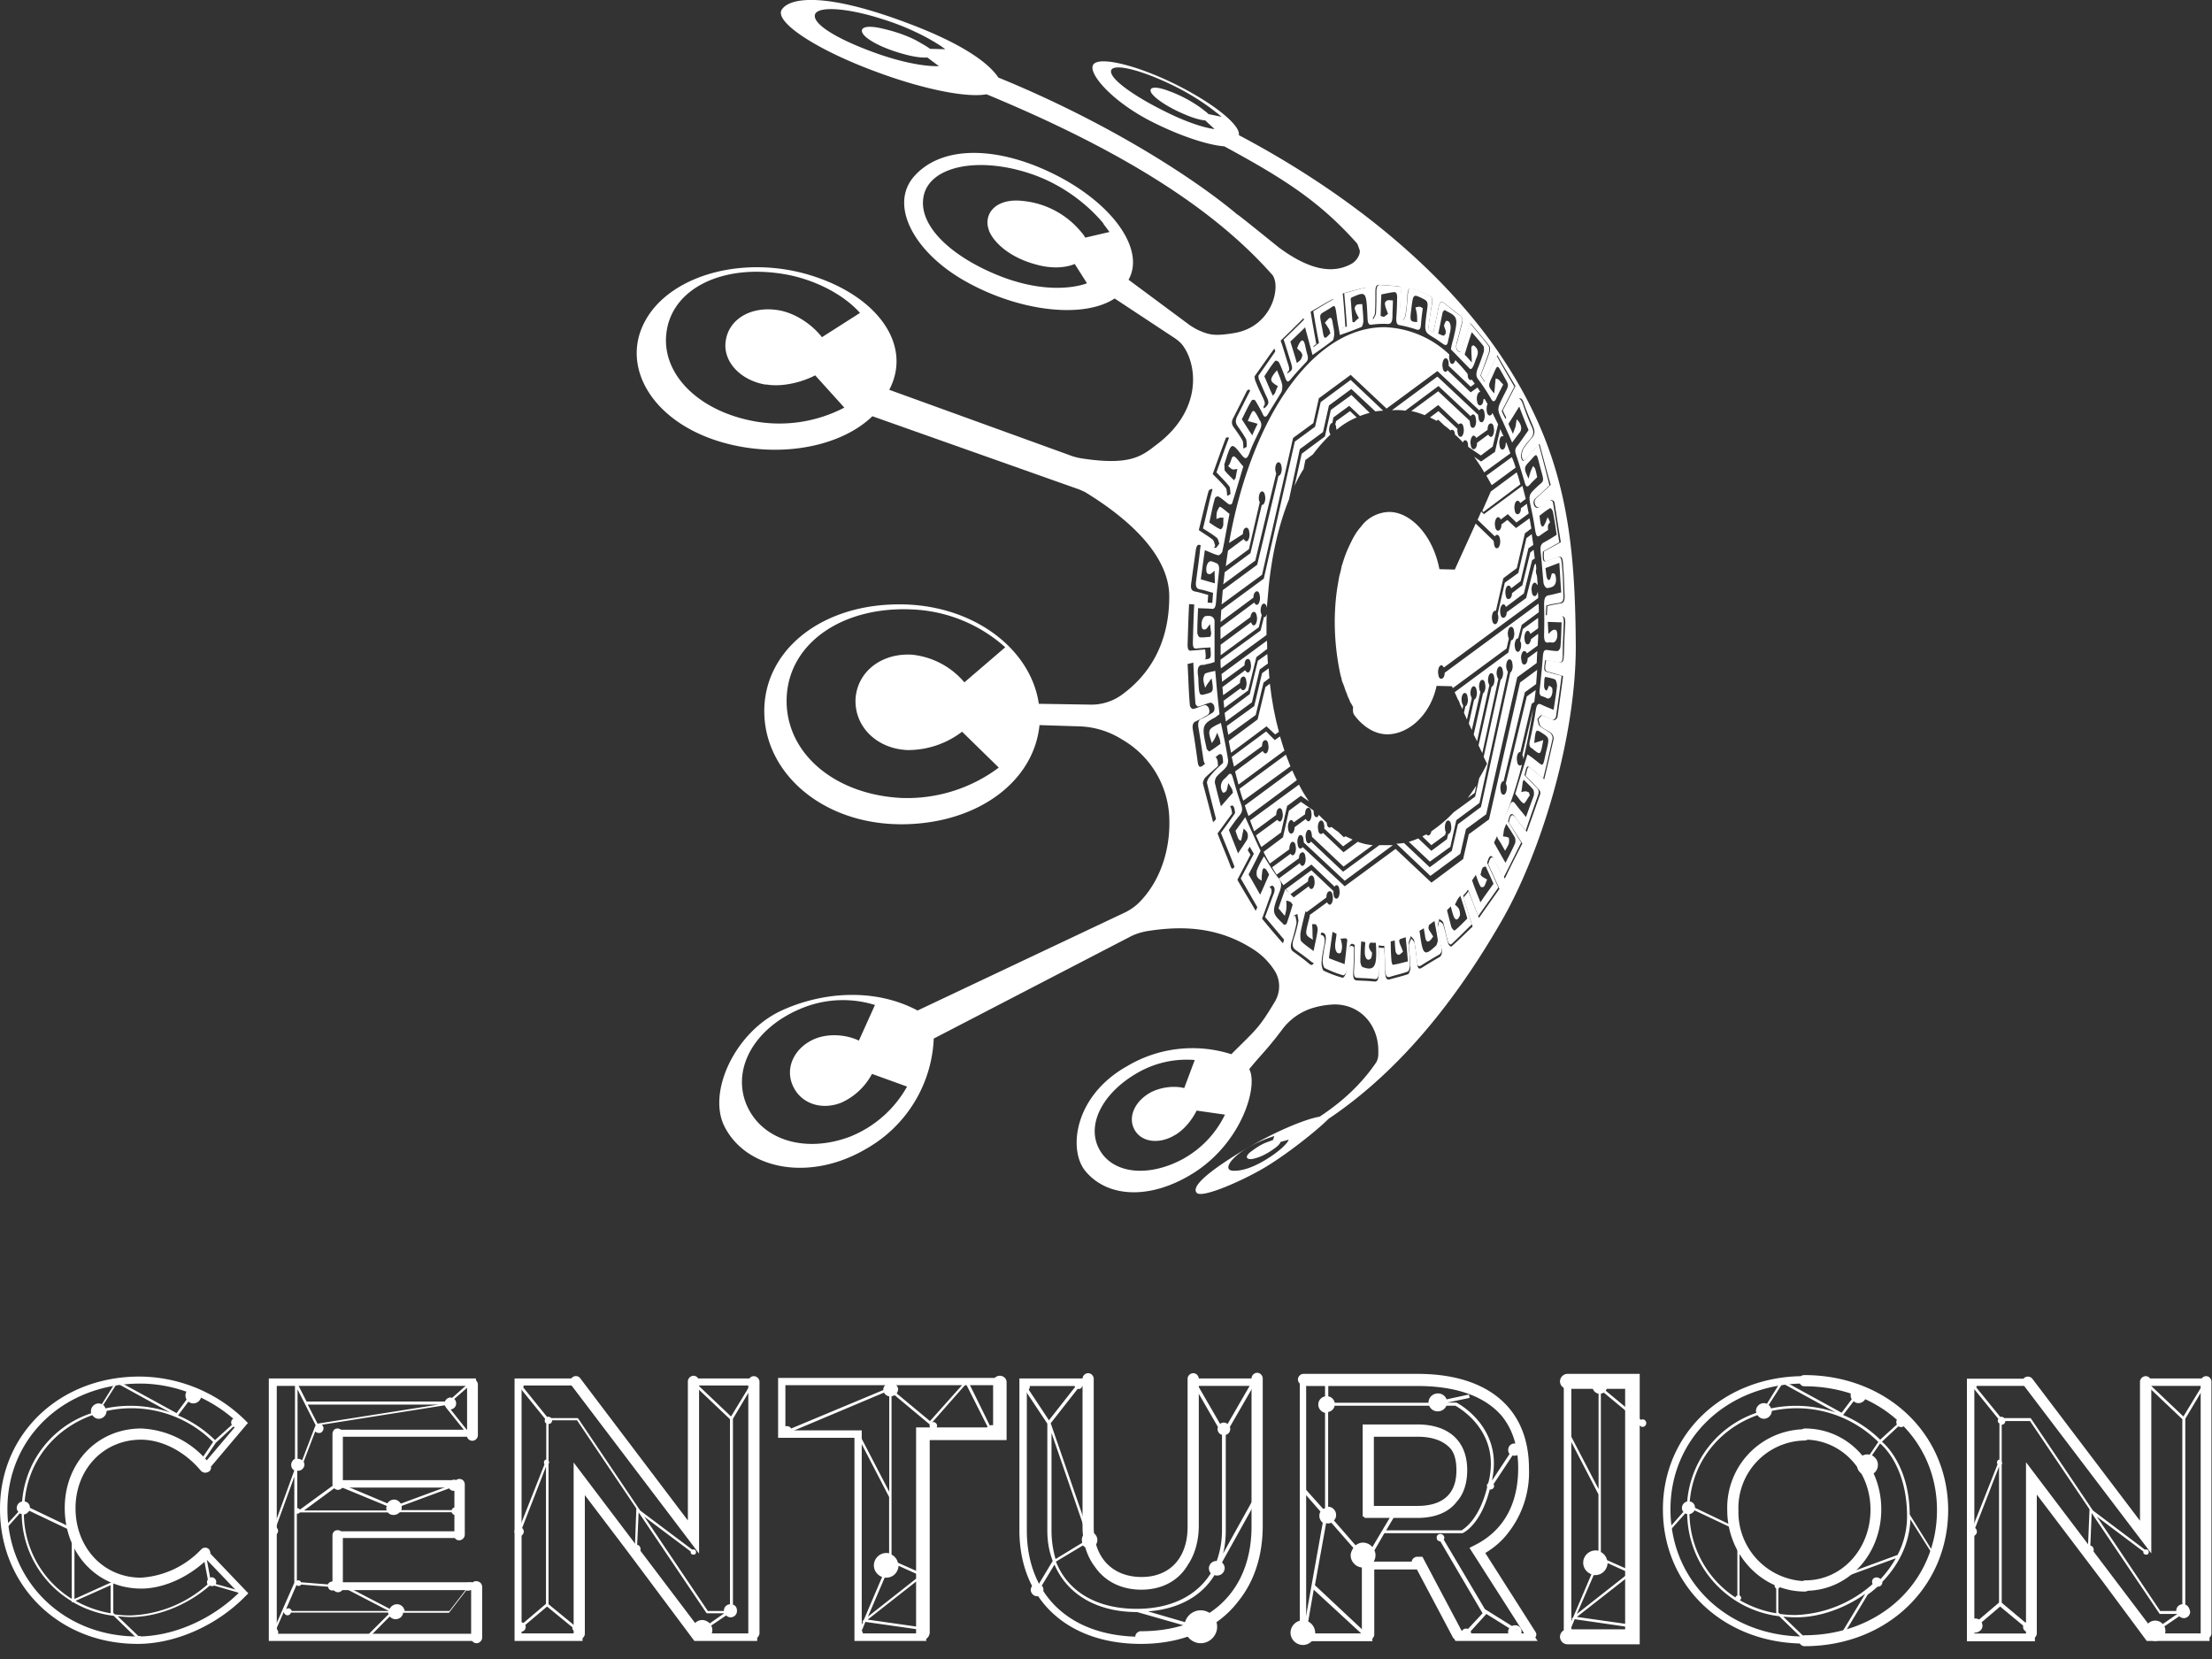 <svg xmlns="http://www.w3.org/2000/svg" width="164" height="123" fill="none"><rect width="100%" height="100%" fill="#333333" stroke="none"/><path fill="#fff" d="M121.3 121.66h-5.36V102.2h5.35v19.46zm-4.8-.56h4.27v-18.38h-4.27v18.38z"/><path fill="#fff" d="M121.57 101.92v19.99h-5.35a.56.56 0 01-.56-.56c0-.3.25-.55.56-.55h4.27v-17.83h-4.27a.56.56 0 01-.56-.55c0-.3.25-.56.56-.56h5.35v.06zM163.57 102.03a.4.4 0 00-.33.17h-3.83a.4.4 0 00-.33-.17c-.22 0-.42.2-.42.42v10.3l-7.98-10.53a.43.43 0 00-.58-.08c-.03.03-.06.06-.09.08h-4.18v19.47h5.04v-.28c.09-.08.14-.2.14-.3v-10.3l4.94 6.52 3.21 4.33h4.66v-.25c.08-.08.14-.2.14-.3v-18.66c0-.23-.17-.42-.39-.42zm-17.19.72h3.69l9.43 12.42v-12.42h3.66v18.35h-3.44a.45.45 0 00-.09-.24l-9.42-12.45v12.7h-3.83v-18.36zM56.14 121.66h-4.66l-8.29-11.1v11.1h-5.04V102.2h4.66l8.31 11.11V102.2h5.02v19.46zm-4.38-.56h3.83v-18.38h-3.94v12.23l-9.15-12.23h-3.83v18.38h3.97v-12.2l9.12 12.2zm-.11.42a.43.43 0 01-.33-.17l-7.96-10.5v10.28c0 .22-.2.42-.42.42a.43.43 0 01-.41-.42v-12.7l9.42 12.45a.4.4 0 01-.08.59.53.53 0 01-.22.05zm4.24 0a.43.43 0 01-.41-.42v-18.65c0-.23.19-.42.41-.42.22 0 .42.2.42.42v18.65c-.03.23-.2.42-.42.42zm-4.07-6.35l-9.46-12.47a.4.4 0 01.09-.59.4.4 0 01.58.09L51 112.73v-10.31c0-.22.2-.42.42-.42.22 0 .41.2.41.42v12.75h-.02zM73.55 106.66a.5.5 0 100-1 .5.5 0 000 1z"/><path fill="#fff" d="M68.7 121.66h-5.35V106.6h-5.66v-4.44h16.7v4.44h-5.72v15.05h.03zm-4.82-.56h4.27v-15.05h5.7v-3.35H58.23v3.35h5.66v15.05zM84.59 121.88c-5.47 0-9.01-3.3-9.01-8.43V102.2h5.35v11.25c0 2.36 1.44 3.86 3.66 3.86 2.19 0 3.54-1.47 3.54-3.86V102.2h5.33v11.25c0 5.1-3.5 8.43-8.87 8.43zm-8.46-19.13v10.7c0 4.85 3.24 7.9 8.46 7.9 5.15 0 8.34-3.02 8.34-7.9v-10.7H88.7v10.7c0 2.7-1.6 4.41-4.08 4.41-2.52 0-4.21-1.77-4.21-4.4v-10.7h-4.27zm8.46 19.02a.43.43 0 01-.42-.42c0-.22.2-.41.42-.41 5.07 0 8.2-2.97 8.2-7.77V102.2c0-.23.2-.42.42-.42.22 0 .41.2.41.42v10.97c-.02 5.25-3.57 8.6-9.03 8.6zm.02-4.02c-2.6 0-4.35-1.83-4.35-4.55v-10.98c0-.22.2-.41.42-.41.22 0 .41.2.41.41v10.98c0 2.28 1.39 3.72 3.55 3.72 2.1 0 3.41-1.42 3.41-3.72v-10.98c0-.22.2-.41.42-.41.22 0 .41.2.41.41v10.98c-.05 2.75-1.72 4.55-4.27 4.55zM15.6 115.2a.53.53 0 00-.1-.33.4.4 0 00-.58 0 6.72 6.72 0 01-4.47 2.1c-2.77 0-4.85-2.22-4.85-5.15 0-2.89 2.08-5.08 4.85-5.08 1.58 0 3.27.89 4.44 2.3.08.09.2.14.3.14l.03.03.03-.03c.08 0 .16-.03.25-.08a.36.36 0 00.14-.36l2.74-3.24-.17-.17a11.25 11.25 0 00-7.81-3.27c-5.94-.03-10.4 4.21-10.4 9.81 0 5.71 4.38 10.01 10.2 10.01 2.8 0 5.88-1.36 8.01-3.55l.2-.2-2.8-2.93zm-5.4 6.13c-5.49 0-9.65-4.08-9.65-9.46 0-5.3 4.22-9.29 9.85-9.29 2.63 0 5.37 1.11 7.26 2.94l-2.33 2.75a6.83 6.83 0 00-4.85-2.36c-3.24 0-5.68 2.52-5.68 5.9 0 3.42 2.44 5.97 5.68 5.97 1.6 0 3.44-.8 4.85-2.14l2.36 2.47c-2.05 2-4.88 3.22-7.49 3.22zM133.77 101.95a.44.44 0 00-.25.08c-5.85.11-10.23 4.33-10.23 9.87 0 5.57 4.32 9.79 10.14 9.95.09.11.2.2.36.2 6.08 0 10.65-4.36 10.65-10.12-.03-5.69-4.6-9.98-10.67-9.98zm0 19.3a.32.32 0 00-.22.08c-5.55-.11-9.7-4.13-9.7-9.43 0-5.21 4.1-9.15 9.59-9.32.08.12.19.2.33.2 5.6 0 9.84 3.94 9.84 9.18 0 5.3-4.21 9.28-9.84 9.28z"/><path fill="#fff" d="M133.82 105.91a.52.52 0 00-.22.06 5.82 5.82 0 00-5.54 5.99c0 3.32 2.57 6.04 5.76 6.04.09 0 .14-.03.22-.06 3.08-.1 5.44-2.74 5.44-6.04 0-3.33-2.47-5.99-5.66-5.99zm-4.93 6.07a5 5 0 014.93-5.18.5.5 0 00.2-.06c2.6.12 4.66 2.33 4.66 5.19 0 2.94-2.14 5.24-4.83 5.24a.52.52 0 00-.2.05 5.12 5.12 0 01-4.76-5.24zM68.42 121.58c-.27 0-.5-.23-.5-.48v-15.27h5.71v-3.36c0-.27.23-.47.5-.47.28 0 .5.22.5.47v4.3h-5.7v14.3c-.04.28-.23.5-.5.5zM101.2 112.54h3.9c1.3 0 2.3-.42 2.88-1.17.53-.58.8-1.38.8-2.38 0-2.13-1.35-3.38-3.7-3.38h-4.05v6.84h.13v.09h.03zm6.78-3.52c0 2.19-1.58 2.63-2.88 2.63h-3.24v-5.13h3.24c.89 0 1.89.2 2.5.95.27.38.38.9.38 1.55z"/><path fill="#fff" d="M114 121.66l-.17-.25c.09-.14.11-.3 0-.44l-3.71-5.83c.64-.38 1.2-.86 1.63-1.41a7.26 7.26 0 001.61-4.85c0-4.44-3.02-7.02-8.26-7.02h-8.46c-.22 0-.41.2-.41.42 0 .11.05.22.14.3v19.1h5.38v-.19c.08-.08.14-.2.14-.3v-4.83h3.16l2.66 5.02c.02.06.05.09.1.11l.1.17H114zm-17.08-18.9h8.18c2.83 0 4.94.74 6.21 2.18.83 1 1.25 2.3 1.25 3.91 0 2.69-1.11 4.66-3.22 5.71l-.39.2 4.05 6.34h-4.55c0-.05-.02-.08-.05-.13l-2.94-5.55h-.39c-.2 0-.38.17-.41.36h-2.86a.42.42 0 00-.41-.36c-.23 0-.42.2-.42.42v5.26h-4.13v-18.35h.08zM35.6 117.33c-.09-.05-.17-.1-.28-.1-.11 0-.2.02-.25.08h-9.65v-3.28h8.3c.08.11.19.17.32.17.23 0 .42-.2.42-.42v-3.74a.44.44 0 00-.14-.3.45.45 0 00-.25-.09c-.1 0-.2.03-.25.09h-8.4v-3.22h9.2c.06.17.2.3.4.3.22 0 .41-.19.41-.41v-3.77a.44.44 0 00-.14-.3v-.14H19.93v19.46H35c.08.1.2.17.33.17.22 0 .42-.2.42-.42v-3.77a.45.45 0 00-.14-.3zm-15.11-14.58h14.14V106h-9.35a.44.44 0 00-.25-.09c-.1 0-.19.03-.25.09a.44.44 0 00-.13.3v3.74c0 .22.19.42.41.42.14 0 .25-.08.33-.17h8.3v3.24h-8.4a.45.45 0 00-.26-.08c-.1 0-.19.03-.25.08a.45.45 0 00-.13.31v3.8c0 .22.19.41.41.41.14 0 .25-.08.33-.16h9.54v3.24H20.52v-18.38h-.03zM150.26 120.74l-1.97-1.63-1.82 1.55-.17-.22 2-1.7 2.16 1.81-.2.2z"/><path fill="#fff" d="M146.41 121.05c-.14 0-.3-.06-.39-.2a.5.5 0 01-.1-.38c0-.14.07-.28.19-.36a.5.5 0 01.38-.11c.14 0 .28.08.36.19.2.22.17.55-.05.72a.66.66 0 01-.39.14zM150.35 121a.31.31 0 01-.22-.09c-.17-.14-.17-.36-.06-.53.06-.08.14-.1.25-.13.08 0 .2.02.28.08.08.05.1.14.14.25.02.1-.03.2-.09.28-.08.1-.2.13-.3.13zm-.06-.28c.03.02.11.02.14 0 .03-.03.03-.06.03-.06 0-.03-.03-.05-.03-.05-.03-.03-.06-.03-.06-.03-.02 0-.05.03-.05.03-.08 0-.06.08-.03.1zM162.02 118.97v-13.78l1.6-2.69-.16-.08-1.58 2.6-2.77-2.63-.14.14 2.83 2.69v13.72a.48.48 0 00-.45.47s0 0 0 .03h-1.19l-4.69-6.99 3.44 2.58c0 .09 0 .17.09.2.08.05.22.05.27-.03.06-.08.06-.22-.02-.28-.06-.05-.14-.05-.23-.03l-3.85-2.9-4.6-6.83-.03-.02h-1.94a.31.31 0 00-.3-.09l-1.78-2.19c.06-.1.06-.22-.03-.3-.08-.11-.27-.14-.39-.03-.1.08-.13.28-.02.39.08.08.2.1.3.08l1.78 2.2a.25.25 0 00.02.3c.03.02.03.02.06.02v2.7c-.08 0-.14.05-.17.13a.3.3 0 00.03.22l-1.83 4.63a.32.32 0 00-.36.22c-.08.17.03.4.2.45.16.08.38-.03.44-.2.05-.13 0-.3-.11-.38l1.77-4.55V119h.2v-10.43l.02-.02c.03-.06 0-.14-.02-.2v-2.72c.05 0 .1-.02.16-.05.06-.06.11-.14.11-.22h1.83l4.41 6.54-.11 2.66c-.14.03-.25.17-.28.33 0 .2.14.36.34.36.19 0 .36-.13.36-.33 0-.17-.09-.3-.25-.33l.1-2.41 5.02 7.45.03.03h1.3l-1.08.75a.74.74 0 00-1.3.5c0 .42.33.75.75.75a.75.75 0 00.67-1.08l1.1-.75c.09.08.2.14.34.14.25 0 .47-.2.47-.47-.06-.3-.17-.47-.36-.53zM54.34 118.97v-13.78l1.6-2.69-.16-.08-1.58 2.6-2.77-2.63-.14.14 2.83 2.69v13.72a.48.48 0 00-.45.47s0 0 0 .03h-1.19l-4.71-6.99 3.44 2.58c0 .09 0 .17.08.2.08.05.22.05.28-.03.05-.08.05-.22-.03-.28-.06-.05-.14-.05-.22-.03l-3.86-2.9-4.6-6.83-.03-.02h-1.96a.31.31 0 00-.31-.09l-1.77-2.19a.25.25 0 00-.03-.3c-.09-.11-.28-.14-.39-.03-.11.08-.14.28-.03.39.09.08.2.1.3.08l1.78 2.2c-.05.1-.05.21.03.3.03.02.03.02.05.02v2.7c-.08 0-.13.05-.16.13a.3.3 0 00.03.22l-1.83 4.63a.32.32 0 00-.36.22c-.09.17.02.4.19.45.17.08.39-.03.44-.2.06-.13 0-.3-.1-.38l1.77-4.55v10.17l-1.67 1.42c-.14-.08-.3-.08-.41.03-.14.1-.17.33-.03.5.14.16.33.16.5.02a.39.39 0 00.08-.41l1.61-1.36 1.89 1.55c-.03.08 0 .17.05.2.08.08.22.05.3-.03.09-.09.06-.22-.02-.3-.06-.06-.14-.06-.22-.04l-1.89-1.55v-10.42l.03-.03c.03-.06 0-.14-.03-.2v-2.71a.4.4 0 00.17-.06c.05-.05.1-.13.1-.22h1.84l4.4 6.54-.1 2.67c-.14.02-.25.16-.28.33 0 .2.14.36.33.36.2 0 .36-.14.36-.33 0-.17-.08-.3-.25-.34l.11-2.4 5.02 7.45.03.03h1.3l-1.08.75a.8.8 0 00-.55-.25.75.75 0 00-.75.75c0 .41.33.74.75.74a.74.74 0 00.66-1.08l1.11-.75c.08.09.2.14.33.14.25 0 .47-.2.47-.47 0-.25-.1-.41-.3-.47zM71.7 102.28l-2.75 3.08-2.47-2.05a.6.6 0 00.11-.34.56.56 0 00-1.1 0c0 .03 0 .06 0 .09l-6.83 2.85c-.1-.16-.3-.22-.5-.14-.22.09-.3.34-.22.56.09.22.34.3.56.22.2-.08.27-.28.25-.44l6.79-2.86c.08.14.22.25.39.28v7.07l-2.25-4.33-.16.09 2.4 4.63v4.18c-.08-.03-.13-.03-.21-.03-.5 0-.92.42-.92.92 0 .39.25.72.61.86l-1.36 3.19-.14.1H64l-.28.62a.3.3 0 00-.28.16c-.05.14 0 .3.14.36s.3 0 .36-.13c.06-.12.03-.23-.05-.31l.27-.66 4.22.6.02-.19-4.07-.58 4.24-3.33-2-.89a.9.9 0 00-.47-.6v-11.73c.09-.03.17-.06.23-.09l2.6 2.17c-.03.1 0 .22.08.3.12.11.3.09.4-.03.1-.1.08-.3-.04-.38a.21.21 0 00-.27-.03l2.52-2.86 1.72 3.41.17-.08-1.8-3.66zm-7.35 17.58l1.24-2.89c.03 0 .09 0 .12 0 .5 0 .88-.39.91-.88l1.6.72-3.87 3.05zM121.96 105.3a.25.25 0 00-.3-.03l-2.61-2.16a.6.6 0 00.1-.33c0-.3-.24-.56-.55-.56a.56.56 0 00-.08 1.11v7.07l-2.25-4.32-.16.08 2.4 4.63v4.19c-.07-.03-.13-.03-.21-.03-.5 0-.92.41-.92.91 0 .4.25.72.61.86l-1.36 3.2-.13.1h.08l-.28.61a.3.3 0 00-.28.17c-.05.14 0 .3.14.36s.3 0 .36-.14c.06-.11.03-.22-.05-.3l.28-.67 4.2.61.04-.2-4.08-.58 4.24-3.32-2-.89a.89.89 0 00-.46-.6v-11.74c.08-.02.16-.05.22-.08l2.6 2.16c-.02.11 0 .22.09.3.1.12.3.1.39-.02.1-.11.08-.3-.03-.39zm-5.05 14.36l1.25-2.88c.03 0 .08 0 .11 0 .5 0 .89-.39.92-.89l1.6.72-3.88 3.05zM93.3 110.98l-.23-.1-2.39 4.3c.14-.54.2-1.12.2-1.73v-7.07c.2-.05.33-.22.33-.44 0-.06 0-.08-.03-.14l1.92-3.33-.23-.1-1.85 3.2c-.09-.05-.17-.1-.28-.1-.11 0-.2.03-.28.1l-1.85-3.2-.23.1 1.92 3.33c0 .06-.03.08-.03.14 0 .22.14.39.33.44v7.07c0 .83-.14 1.58-.39 2.28h-.02c-.3 0-.56.24-.56.55 0 .14.06.28.14.36-1.03 1.66-2.94 2.64-5.49 2.64-3 0-5.13-1.3-5.99-3.5l2-1.2c.1.12.28.2.47.2.33 0 .6-.27.6-.6a.62.62 0 00-.6-.62c-.03 0-.06 0-.08 0l-2.78-8.04 2-2.55c.11.03.2 0 .28-.08.08-.11.08-.3-.06-.39-.1-.08-.3-.08-.39.06-.05.08-.08.2-.02.27l-1.94 2.47-1.5-2.27a.37.37 0 00.03-.42.36.36 0 00-.5-.1.36.36 0 00-.11.5c.08.13.25.18.38.16l1.58 2.38v7.93c0 .83.14 1.58.4 2.25l-1.03 1.71a.49.49 0 00-.53.2c-.14.22-.06.5.17.64.22.14.5.05.63-.17a.45.45 0 00-.05-.55l.94-1.56c.94 2.2 3.13 3.52 6.13 3.52l3.5 1c0 .03 0 .06 0 .09 0 .66.55 1.22 1.21 1.22.67 0 1.22-.56 1.22-1.22 0-.67-.55-1.22-1.22-1.22-.55 0-1.02.38-1.16.88l-2.75-.8c2.28-.17 4-1.14 4.94-2.7.05.04.1.04.2.04.3 0 .55-.25.55-.56 0-.16-.09-.3-.2-.41l2.7-4.86zm-15.34 2.5v-7.24l2.55 7.4a.6.6 0 00-.3.53c0 .09.02.14.02.22l-1.97 1.2c-.19-.67-.3-1.36-.3-2.11zM16 117.44c.05-.13.05-.27-.06-.38a.3.3 0 00-.36-.09l-.28-1.52-.2.03.31 1.63a.34.34 0 00-.02.36 9.06 9.06 0 01-5.71 2.3 8 8 0 01-1.17-.08l-.11-.11v-2.33l-2.88 1.3v-5.18l-3.3-1.58c0-.25-.17-.44-.39-.47.25-3 2.22-5.4 5.02-6.4.1.16.27.27.47.27.3 0 .58-.25.58-.58a8.57 8.57 0 017.9 2.3l-1 1.47.17.11 1.03-1.52 1.3-1.2c.14.09.3.09.42-.02a.38.38 0 00.02-.5.38.38 0 00-.5-.03.34.34 0 00-.05.42l-1.25 1.13a8.8 8.8 0 00-2.74-1.83l.77-1.02c.11.08.22.13.36.13.3 0 .59-.24.59-.58a.57.57 0 00-.59-.58.57.57 0 00-.58.58c0 .11.03.2.08.3l-.74 1-4.44-2.43-1.1 1.77a.52.52 0 00-.23-.06c-.3 0-.58.25-.58.59 0 .05 0 .08.02.14a7.5 7.5 0 00-5.12 6.54.5.5 0 00-.4.47c0 .11.04.22.12.3l-1.17 1.28.14.11 1.14-1.28c.03.03.08.03.14.06a7.65 7.65 0 003.71 6.46v.08l.09-.02c.88.52 1.9.88 3.02 1.02l1.69 1.64c-.03.08 0 .16.05.22.09.08.23.08.3 0a.22.22 0 000-.3c-.05-.06-.13-.06-.21-.06l-1.53-1.47c.3.03.64.06.97.06 2 0 4.22-.9 5.85-2.33.11.05.22.05.34 0l2.16.63.05-.16-2.1-.59zm-7.32-14.88l3.93 2.16a9.06 9.06 0 00-4.8-.3.4.4 0 00-.16-.25l1.03-1.61zM5.3 118.53a7.52 7.52 0 01-3.53-6.24c.17-.03.3-.14.4-.28l3.15 1.5v5.02H5.3zm2.9 1.08a8.36 8.36 0 01-2.6-.92l2.6-1.16v2.08zM35.02 117.39a.35.35 0 00-.48.05c-.08.14-.08.31 0 .42l-1.22 1.58H30a.57.57 0 00-.58-.5.62.62 0 00-.53.34l-3.3-1.72-.08.16 3.32 1.72h-7.2a.27.27 0 00-.25-.2c-.06 0-.12.04-.17.06l.78-1.8c.02.06.08.08.13.08.09 0 .17-.02.2-.1l2 .16c.02.14.13.28.3.28.2.02.36-.14.36-.3a.32.32 0 00-.3-.37c-.17 0-.31.08-.37.22l-2-.16c-.02-.09-.08-.12-.16-.14-.05 0-.08 0-.14.02v-4.96s0 0 .03 0c.08 0 .14-.05.2-.1h6.51c.11.13.25.19.44.19.17 0 .34-.09.45-.2h3.85c.03.11.14.2.25.2.17 0 .28-.11.28-.28 0-.17-.11-.28-.28-.28a.27.27 0 00-.25.2h-3.74c.03-.06.03-.11.03-.2 0-.03 0-.08 0-.11l3.52-1.3c.1.16.3.22.5.16.22-.08.33-.3.25-.52-.09-.22-.31-.34-.53-.25a.4.4 0 00-.28.44l-3.52 1.3c-.11-.16-.28-.3-.5-.3-.2 0-.39.11-.5.28l-3.71-1.56-2.78 2.03c-.02-.06-.1-.11-.16-.11 0 0 0 0-.03 0v-2.78c.22.03.42-.1.5-.3.06-.14.03-.25-.03-.36l.86-2.25c.11.11.28.14.42.09.16-.09.25-.3.16-.47-.02-.03-.05-.09-.08-.12l9.1-1.44.05.09c.03.02.03.05.05.08l1.53 1.91.14-.1-1.33-1.67c.22-.03.41-.2.41-.45a.46.46 0 00-.14-.33l1.4-1.22-.12-.14-1.44 1.28c-.03 0-.08-.03-.11-.03-.2 0-.36.14-.42.3H22.73l-.86-1.69v5.94a.5.5 0 00-.25.28c-.08.22 0 .47.2.58l-1.5 4.13c-.14 0-.3.08-.36.22-.05.17.03.39.2.44.16.06.38-.03.44-.2.05-.13 0-.3-.14-.38l1.36-3.74V112c0 .03 0 .03 0 .06 0 .02 0 .02 0 .05v5.24l-1.47 3.36a.34.34 0 00-.36.19c-.08.17 0 .39.17.44.16.06.38 0 .44-.16a.35.35 0 00-.11-.42l.55-1.25c.03.14.14.25.28.25.11 0 .22-.08.25-.2h7.2c0 .04.04.1.04.12l-1.58 1.58.13.14 1.53-1.55c.1.1.25.2.44.2.28 0 .53-.2.56-.48h3.4l1.28-1.66c.14.05.3.02.39-.11.25-.09.22-.31.06-.42zm-9.99-7.24l3.64 1.5c0 .06-.03.08-.03.14 0 .05 0 .14.03.2h-6.13l2.5-1.84zm7.46-6.01l-8.95 1.41-.72-1.41h9.67zm-10.42-1.11l1.33 2.63-.03.09c-.03.05-.05.1-.08.19l-.89 2.33c-.03-.03-.08-.06-.14-.08-.05-.03-.14-.03-.2-.03v-5.13zM108.43 113.67c.08-.02 1.36-.63 2.02-3.24.11.03.2-.03.28-.11a.25.25 0 000-.28l1.41-2.13c.2.05.42 0 .53-.17a.45.45 0 00-.14-.64.45.45 0 00-.64.14.5.5 0 00.03.56l-1.3 1.97c.03-.17.05-.31.08-.48.53-3.63-2.69-5.3-2.72-5.3H107.3l1.66-.35-.05-.25-1.66.36a.67.67 0 00-.64-.44c-.39 0-.7.3-.7.69h-6.95c-.06-.25-.25-.44-.48-.47v-.86h-.24v.86c-.28.05-.5.3-.5.6 0 .31.22.56.5.62v7.07c-.06.03-.09.03-.14.05l-1.36-1.52-.2.16 1.36 1.56a.6.6 0 00-.08.33c0 .2.11.39.25.5l-1.3 7.26c-.06 0-.11-.03-.17-.03-.5 0-.92.42-.92.92s.42.91.92.91.91-.41.91-.91a.96.96 0 00-.52-.83l.41-2.36 3.55 3.27.17-.2-3.63-3.4.83-4.6c.05 0 .08.02.14.02.08 0 .16-.02.25-.05l1.63 1.86c-.1.16-.2.36-.2.55 0 .5.42.91.92.91s.92-.41.92-.91a.77.77 0 00-.08-.36l.74-1.28h5.8zm-6.68 1.03a.93.93 0 00-.7-.33c-.2 0-.38.08-.55.2l-1.6-1.84a.57.57 0 00.16-.41c0-.34-.28-.61-.59-.61v-7.02c.25-.05.45-.25.48-.47h7.01c.11.25.33.42.64.42a.7.7 0 00.64-.42h.66c.3.17 3.05 1.75 2.58 5.05-.03.25-.08.47-.14.69-.03.03-.03.03-.06.06a.27.27 0 00-.02.24c-.59 2.42-1.72 3.08-1.89 3.2h-5.6l.78-1.31-.22-.11-1.58 2.66z"/><path fill="#fff" d="M112.34 120.5a.8.8 0 00-.25.05l-2-1.25-3.05-5.15a.25.25 0 000-.28c-.08-.14-.25-.17-.39-.11-.14.08-.16.25-.1.39.05.08.16.13.24.13l3.13 5.33-1.08 1.16a.38.38 0 00-.41.09.36.36 0 00.02.52c.17.14.4.14.53-.03.11-.1.11-.27.06-.41l1.16-1.28 1.7 1.06a.45.45 0 00-.09.25c0 .27.22.5.5.5a.5.5 0 00.5-.5c0-.28-.2-.47-.47-.47zm.2.33l-.12-.06c.05 0 .08.03.11.06zM143.47 115.31l-1.88-3.02c-.03-3.44-1.67-5.08-2.06-5.4l1.22-1.14c.14.08.3.08.42-.03a.38.38 0 00.03-.5.38.38 0 00-.5-.03.34.34 0 00-.06.42l-1.24 1.13a8.81 8.81 0 00-2.75-1.83l.78-1.02c.1.08.22.14.36.14.3 0 .58-.25.58-.59a.57.57 0 00-.58-.58.57.57 0 00-.58.58c0 .12.02.2.08.3l-.75 1-4.44-2.43-1.1 1.77a.51.51 0 00-.23-.05c-.3 0-.58.25-.58.58 0 .05 0 .08.03.14a7.6 7.6 0 00-5.13 6.57.5.5 0 00-.39.47c0 .11.03.22.11.3l-1.13 1.28.13.11 1.14-1.28c.03.03.08.03.14.06a7.76 7.76 0 006.82 7.57l1.7 1.64c-.04.08 0 .16.05.22.08.08.22.08.3 0a.22.22 0 000-.3c-.05-.06-.14-.06-.22-.06l-1.53-1.47c.31.03.64.05.98.05 1.71 0 3.57-.66 5.1-1.74l-1.75 2.9.17.09 1.77-2.94c.08-.05.36-.25.72-.58.09 0 .2-.03.25-.08a.36.36 0 00.11-.28c.89-.92 2-2.5 2.08-4.63l1.75 2.77.08-.11zm-11.31-12.75l3.94 2.16a9.07 9.07 0 00-4.8-.3.4.4 0 00-.17-.25l1.03-1.61zm-3.38 15.74c-.06.03-.11.09-.11.14a7.53 7.53 0 01-3.41-6.18c.16-.03.3-.14.38-.28l3.17 1.5v4.82h-.03zm11.92-3.02l-5.35 1.97.05.17 5.16-1.89a7.95 7.95 0 01-1.14 1.55s0-.02-.02-.02a.38.38 0 00-.5-.03.34.34 0 00-.06.41 9.06 9.06 0 01-5.71 2.3 8 8 0 01-1.16-.08l-.12-.1v-1.78a.24.24 0 00.12-.2c0-.1-.09-.2-.2-.2-.1 0-.2.1-.2.2 0 .09.06.14.12.2v1.83a8 8 0 01-2.7-.97c.06-.03.1-.09.1-.17 0-.08-.06-.14-.12-.2v-4.9l-3.3-1.58c0-.25-.16-.44-.39-.47.25-3 2.22-5.4 5.02-6.4.11.16.28.27.47.27.3 0 .59-.25.59-.58a8.57 8.57 0 017.9 2.3l-.64.94c-.06 0-.11-.02-.17-.02a.77.77 0 00-.77.77c0 .45.33.78.77.78.45 0 .78-.33.78-.78 0-.3-.17-.55-.44-.7l.6-.88c.37.3 1.97 1.89 2 5.3a6.16 6.16 0 01-.7 2.96zm-2.2-6.68c0 .03-.07.03-.07 0s.02-.03.02-.03c.03 0 .06 0 .06.03zM109.81 34.22l-.52-.36c.25.36.5.72.75 1.16l1.94-1.41c-.11-.28-.2-.56-.3-.8l-.04.02c0 .2-.05.39-.16.47-.14.09-.28-.02-.3-.3-.06-.25.02-.56.13-.64a.18.18 0 01.17 0c-.09-.2-.17-.36-.25-.55l-.39 1.69-1.03.72zM93.9 47.08c0-.28 0-.52 0-.8 0-.25 0-.5.03-.75a.6.6 0 01-.11.2c-.03.02-.06.02-.11.02l-.25 1-2.97 2.16c0 .22 0 .42.03.64l3.38-2.47zM99.06 31.22l-.06.25a.4.4 0 01.06.2c0 .05.03.14.03.2.47-.4.97-.7 1.5-.92l-.5-.47-1.03.74zM112.72 35.9c-.08-.3-.16-.6-.27-.88l-1.92 1.42-.63 1.44.08.08 2.74-2.05zM110.2 35.27c.14.22.25.45.4.7l1.77-1.3a6.35 6.35 0 00-.28-.78l-1.89 1.38zM112.86 55.95c.03.06.03.09.06.14 0 .06.03.14.03.2.27-1.2.52-2.42.72-3.72l-.8 3.38zM94.7 60.78l-1.58 1.16c.14.3.25.58.4.86l1.46-1.08.45-1.97 1.02-.75.61.42c-.28-.39-.53-.8-.75-1.25l-3.63 2.66c.11.28.2.53.3.8l1.64-1.21c0-.2.06-.4.17-.47.14-.09.27.02.3.3.06.25-.03.55-.14.64-.08.05-.16 0-.25-.11zM93.62 55.68l-2.05 1.52c.08.33.17.64.25.97l3.41-2.52c-.11-.33-.22-.7-.33-1.05l-.39.27-.64-.64-2.55 1.89c.06.25.11.47.17.72l2.08-1.52c0-.2.05-.36.16-.42.14-.08.28.03.3.3.06.25-.02.56-.13.64-.08.06-.2 0-.28-.16z"/><path fill="#fff" d="M93.54 45.58c-.03-.05-.03-.08-.06-.16-.05-.25.03-.56.14-.64.14-.08.28.03.3.3a4250.38 4250.38 0 01.15-1.66c.25-2.38.75-4.54 1.5-6.4l.8-3.72 1.72-1.27.44-1.97 1.66-1.22 1.78 1.66c.2-.02.39-.05.58-.05l-2.41-2.28-2.22 1.64-.42 1.83-1.5 1.1-2.3 10.16-3.15 2.32c-.03.3-.03.59-.06.9l2.44-1.81c0-.2.06-.36.17-.44.14-.09.27.02.3.3.06.25-.03.56-.14.64-.1.08-.2 0-.27-.14l-2.5 1.86c0 .14 0 .27 0 .41 0 .14 0 .28 0 .45l2.22-1.64c.03-.17.08-.3.17-.36.13-.08.27.03.3.3.06.26-.03.56-.14.64-.11.09-.22 0-.28-.2L90.5 47.8c0 .25 0 .53 0 .78l2.83-2.08.22-.92zM91.99 51.02l-1.28.94c.03.17.03.36.06.53l1.77-1.3.61-2.47.8-.61c0-.2 0-.39-.02-.61l-3.36 2.47c0 .19.03.38.03.58l1.67-1.22c0-.2.05-.4.16-.45.14-.08.28.03.3.3.06.26-.02.56-.13.65-.09.08-.2 0-.28-.14l-1.69 1.25c.03.19.03.41.06.6l1.24-.9c0-.2.06-.4.17-.45.14-.09.28.02.3.3.06.25-.02.56-.13.64-.12.08-.23.03-.28-.11z"/><path fill="#fff" d="M100.2 29.28l-1.53 1.11-.44 1.97-1.72 1.28-.53 2.38c.2-.44.42-.86.67-1.25l.13-.66.56-.42c.41-.55.86-1.05 1.3-1.47a1.34 1.34 0 01-.08-.2c-.06-.24.03-.55.14-.63.03-.03.05-.03.08-.03l.08-.41 1.17-.86.8.75c.25-.09.47-.17.72-.23l-1.36-1.33zM100.39 52.99c.22.3 1 1.3 2.22 1.44 1.6.16 3.4-1.25 3.9-3.58l1.14.03.06.14 3.99-2.94.17-.75a.4.4 0 01-.06-.2c-.06-.24.03-.55.14-.63.14-.08.28.03.3.3.06.25-.02.56-.13.64-.03.03-.06.03-.09.03l-.2.91-3.98 2.94.25.56c.05.05.1.16.13.28 0 0 0 0 0 .02l.2.4.05-.29c-.05-.05-.08-.13-.1-.25-.06-.25.02-.55.13-.63.14-.09.28.02.3.3.06.25-.02.56-.13.64h-.03l-.11.5.22.5.36-1.58c-.03-.06-.05-.14-.08-.22-.06-.25.03-.56.14-.64.13-.09.27.03.3.3.06.25-.03.56-.14.64-.03 0-.03.03-.05.03l-.39 1.77.22.47.64-2.82c-.03-.06-.08-.14-.08-.23-.06-.25.02-.55.13-.63.14-.09.28.02.3.3.06.25-.02.56-.13.64l-.03.03-.69 3.05.25.5.91-4.16a2.11 2.11 0 01-.08-.22c-.05-.25.03-.56.14-.64.14-.09.28.03.3.3.06.25-.02.56-.13.64-.03 0-.03.03-.06.03l-.97 4.35.28.58 1.19-5.51c-.06-.06-.08-.14-.11-.25-.06-.25.03-.56.14-.64.14-.08.27.03.3.3.06.25-.03.56-.14.64h-.02L110 56.12l.25.5s-.2.44-.58 1.08l-.3 1.36-1.59 1.16-.03.03c-.6.64-1.16 1.05-1.63 1.39-.03.14-.09.25-.14.27-.08.06-.17.03-.22-.05-.11.05-.22.1-.3.16l.66.64 1.02-.75.06-.22c-.03-.05-.06-.1-.06-.2-.05-.24.03-.55.14-.63.14-.08.28.03.3.3.06.26-.02.56-.13.64-.03.03-.06.03-.08.03l-.09.39-1.16.86-.97-.92c-.25.11-.5.2-.7.25l1.56 1.47 1.52-1.1.44-1.97 1.72-1.28 2.11-9.73c-.06-.06-.08-.14-.11-.25-.06-.25.03-.56.14-.64.14-.08.28.03.3.3.06.26-.02.56-.14.64 0 0-.02 0-.02.03l-2.17 9.95-1.71 1.28-.45 1.97L106 64.3l-1.91-1.8c-.14.02-.34.05-.56.05l2.52 2.39 2.22-1.64.42-1.83 1.5-1.1 2.3-10.16 1.44-1.05c.02-.3.02-.58.05-.89l-.72.53c0 .2-.05.36-.16.44-.14.09-.28-.02-.3-.3-.07-.25.02-.56.13-.64.11-.08.2 0 .28.14l.8-.58c0-.22.03-.45.03-.67 0-.05 0-.1 0-.2l-.53.4c-.03.16-.08.3-.17.36-.13.08-.27-.03-.3-.3-.06-.26.03-.56.14-.65.11-.08.22 0 .28.2l.58-.42c0-.25 0-.52 0-.77l-1.14.83-.2.86c.03.05.03.08.06.16.06.25-.03.56-.14.64-.13.08-.27-.03-.3-.3-.06-.25.03-.56.14-.64.03-.03.05-.03.1-.03l.26-1 1.27-.94c0-.22 0-.42-.02-.64l-6.96 5.13c0 .2-.06.36-.17.42-.14.08-.28-.03-.3-.3-.06-.26.02-.56.14-.64.1-.09.19 0 .27.13l6.99-5.15c0-.17 0-.3-.03-.47a.62.62 0 01-.14.3c-.14.08-.28-.03-.3-.3-.06-.25.02-.56.14-.64.08-.08.19 0 .27.14l.03-.03c-.03-.22-.03-.42-.06-.64-.02-.05-.02-.1-.05-.16a.78.78 0 010-.37c0-.13-.03-.24-.03-.38l-.1.08-.62 2.47-1.44 1.05c0 .17-.06.33-.17.39-.14.08-.27-.03-.3-.3-.06-.26.03-.56.14-.64.1-.09.22 0 .27.16l1.33-1 .61-2.46.2-.14c-.03-.22-.06-.42-.08-.64l-.25.2-.59 2.43-.77.59c0 .2-.06.33-.17.41-.14.09-.28-.03-.3-.3-.06-.25.02-.56.13-.64.12-.08.23 0 .28.17l.7-.53.58-2.44.36-.25c-.03-.28-.09-.53-.11-.8l-.4.3-.6 2.58-1 .72-.53 2.3c0 .03.03.06.03.11.06.25-.03.56-.14.64-.14.08-.27-.03-.3-.3-.06-.25.03-.56.14-.64.05-.03.08-.03.14-.03l.55-2.41 1-.75.6-2.58.48-.36c-.06-.25-.08-.5-.14-.75l-1 .72-.64-.6-.44.33c0 .19-.05.36-.17.44-.13.08-.27-.03-.3-.3-.06-.26.03-.56.14-.64.11-.09.2 0 .28.14l.52-.4.64.62.91-.67c-.05-.25-.1-.47-.13-.72l-.45.33c0 .2-.05.36-.16.42-.14.08-.28-.03-.3-.3-.06-.26.02-.56.13-.64.11-.09.22 0 .28.14l.41-.31c-.08-.33-.16-.64-.25-.97l-2.85 2.1-.2-.19-.27.61 1.27 1.22c.03-.02.06-.05.09-.08.13-.08.27.03.3.3.06.25-.03.56-.14.64-.14.09-.28-.03-.3-.3 0-.06-.03-.14-.03-.22l-1.33-1.28-1.55 3.41-1.14-.03c-.5-2.6-2.22-4.3-3.8-4.24a2.7 2.7 0 00-1.83.86c-.05.06-.1.11-.16.2-.09.1-.4.44-.7 1.05-.16.33-.39.77-.58 1.36-.06.16-.11.36-.17.52-.02.09-.05.25-.1.47-.06.2-.1.36-.12.5-.03.17-.05.3-.08.47-.22 1.25-.22 2.56-.22 2.56a18.67 18.67 0 00.41 4.02c.03.16.09.3.09.33.02.14.05.25.1.33.03.11.09.22.12.33.05.17.1.28.1.3.06.12.1.23.12.31.05.11.08.2.14.3.05.15.1.26.14.29.05.1.1.19.14.24-.03.42.02.5.08.59z"/><path fill="#fff" d="M109.45 58.25c-.19.3-.41.61-.63.92l.52-.39.11-.53zM92.15 39.6c0-.2.06-.4.17-.45.14-.08.28.03.3.3.06.26-.02.56-.13.65-.09.08-.2 0-.28-.14l-1.16.86c-.06.38-.12.77-.17 1.16l1.72-1.27.8-3.47c-.03-.06-.03-.08-.05-.14-.06-.25.02-.55.14-.64.13-.08.27.03.3.3.06.26-.03.56-.14.65-.03.02-.08.02-.1.02l-.84 3.58-1.91 1.41c-.03.28-.06.59-.11.9l2.38-1.76 1.55-6.46c-.03-.05-.03-.1-.05-.16-.06-.25.02-.56.14-.64.13-.08.27.03.3.3.06.26-.03.56-.14.64-.03.03-.05.03-.08.03l-1.58 6.6-2.55 1.88c-.03.34-.06.7-.09 1.06l3-2.2 2.3-10.14 1.5-1.1.41-1.84 2.36-1.74 2.66 2.5 3.77-2.78 3.1 2.91c.03-.03.06-.06.09-.08.14-.09.28.02.3.3.06.25-.02.56-.14.64-.13.08-.27-.03-.3-.3 0-.09-.03-.14-.03-.23l-3.02-2.83-3.38 2.5a4.2 4.2 0 011 .03l2.46-1.83 2.39 2.24c.03-.05.05-.08.08-.1.14-.1.28.02.3.3.06.25-.02.55-.13.63-.14.09-.28-.02-.3-.3 0-.06-.03-.14-.03-.2l-2.33-2.18-2 1.47c.3.05.64.16 1 .3l1-.75 1.52 1.44c.03-.02.03-.05.06-.05.14-.09.27.03.3.3.06.25-.03.56-.14.64-.14.08-.27-.03-.3-.3a.38.38 0 010-.25l-1.42-1.33-.63.47c.16.08.33.16.5.25l.1-.09.48.45c.14.1.3.22.44.36l.03-.03c.14-.08.28.03.3.3v.03c.2.17.4.36.59.58a.65.65 0 01.08-.13c.14-.09.28.02.3.3 0 .06 0 .11.03.17l.92.63.88-.66.4-1.66c-.15-.28-.28-.56-.42-.84-.03.09-.06.14-.12.17-.13.08-.27-.03-.3-.3-.03-.2 0-.42.06-.53-.09-.14-.14-.25-.23-.39l-.08.06c0 .19-.06.36-.17.41-.13.08-.27-.03-.3-.3-.06-.25.03-.56.14-.64.03-.03.08-.03.1-.03-.07-.11-.13-.22-.21-.33l-.5.36-1.72-1.64c-.03.03-.06.06-.06.09-.14.08-.27-.03-.3-.3-.06-.26.03-.56.14-.65.14-.08.28.03.3.3 0 .1.03.15 0 .23l1.64 1.55.3-.22c-.08-.11-.14-.2-.22-.3-.14.08-.28-.03-.3-.3 0-.06 0-.12-.03-.15-.28-.36-.58-.69-.89-1a.54.54 0 01-.14.25c-.14.09-.27-.02-.3-.3a.78.78 0 010-.36 7.34 7.34 0 00-4.74-2.03c-5.33-.08-9.96 6.69-11.6 16l1.03-.66zm18.14-7.74c0-.2.05-.39.16-.44.14-.09.28.03.3.3.06.25-.02.56-.13.64-.09.08-.2 0-.28-.14l-.83.61c0 .2-.06.39-.17.45-.14.08-.27-.03-.3-.31-.06-.25.03-.55.14-.64.08-.08.2 0 .27.14l.84-.6z"/><path fill="#fff" d="M112.78 56.73c-.14.08-.28-.03-.3-.3-.06-.25.02-.56.13-.64.03-.03.09-.03.11-.03l.84-3.58.2-.14c.02-.27.07-.58.1-.88l-.66.47-1.56 6.46c.03.05.03.1.06.16.05.25-.03.56-.14.64-.14.09-.28-.03-.3-.3-.06-.25.02-.56.13-.64.03-.03.06-.03.09-.03l1.58-6.6.83-.6c.03-.37.05-.7.08-1.06l-1.27.94-2.3 10.15-1.5 1.1-.42 1.84-2.35 1.75-2.66-2.5-3.77 2.77-3.11-2.9c-.03.02-.06.05-.08.07-.14.09-.28-.02-.3-.3-.06-.25.02-.55.13-.64.14-.08.28.03.3.3 0 .09.03.15.03.23l3.03 2.83 3.57-2.64c-.08 0-.2 0-.28 0-.08 0-.47 0-.72 0l-2.69 1.97-2.38-2.24a.38.38 0 01-.08.1c-.14.09-.28-.02-.3-.3-.06-.25.02-.55.13-.64.14-.08.28.03.3.3 0 .06.03.15.03.2l2.33 2.2 2.17-1.59a3.78 3.78 0 01-1.11-.25l-1.06.78-1.52-1.44c-.03.03-.03.05-.06.05-.14.09-.28-.02-.3-.3-.06-.25.02-.56.14-.64.13-.08.27.03.3.3.03.09.03.17 0 .26l1.41 1.33.7-.5c-.17-.09-.36-.17-.53-.25l-.11.08-.44-.42c-.17-.1-.34-.24-.5-.36 0 0 0 .03-.03.03-.14.09-.28-.03-.3-.3 0 0 0 0 0-.03-.2-.2-.4-.39-.59-.58-.03.05-.05.1-.08.14-.14.08-.28-.03-.3-.3 0-.06 0-.12-.03-.18l-.92-.63-.89.66-.44 1.97-1.44 1.08c.14.3.3.58.47.86l1.44-1.05c0-.22.06-.45.17-.53.14-.08.28.03.3.3.06.26-.02.56-.14.64-.08.06-.16.03-.24-.08l-1.36 1c.1.2.22.36.33.55l1.66-1.22c0-.2.06-.36.17-.41.14-.09.28.03.3.3.06.25-.02.56-.13.64-.12.08-.23 0-.28-.17l-1.55 1.14c.1.17.22.33.33.5l2.08-1.53 1.72 1.64c.02-.03.05-.06.05-.08.14-.09.28.02.3.3.06.25-.02.56-.13.64-.14.08-.28-.03-.3-.3 0-.09-.03-.14 0-.23l-1.64-1.55-1.89 1.39c.11.14.2.27.3.41l1.34-.97c0-.2.05-.33.16-.41.14-.09.28.02.31.3.06.25-.03.56-.14.64-.11.08-.22 0-.28-.17l-1.16.86c.3.39.64.75 1 1.06l1.47-1.09c0-.19.05-.38.16-.44.14-.08.28.03.3.3.06.26-.02.56-.13.64-.08.09-.2 0-.28-.14l-1.3.95a7.24 7.24 0 004.77 2.05c4.77.08 8.98-5.35 10.98-13.2-.03 0-.03.03-.06.03zm-16.8 4.6c0 .2-.06.39-.17.45-.13.08-.27-.03-.3-.3-.06-.26.03-.56.14-.65.08-.08.2 0 .27.14l.84-.6c0-.2.05-.4.16-.45.14-.08.28.03.3.3.06.25-.02.56-.13.64-.08.08-.2 0-.28-.14l-.83.61zM96.15 57.84c-.11-.22-.23-.47-.34-.72l-3.52 2.6c.09.25.17.53.28.78l3.58-2.66zM95.67 56.81c-.1-.27-.22-.55-.33-.86l-3.44 2.53c.09.3.17.6.28.88l3.5-2.55zM92.82 52.07l.58-2.44.61-.44c-.03-.22-.03-.47-.05-.7l-.7.5-.6 2.47-1.86 1.39c.02.22.05.41.08.64l1.94-1.42z"/><path fill="#fff" d="M93.1 53.01l.58-2.4.44-.34a5.86 5.86 0 01-.05-.72l-.5.36-.58 2.44-2.03 1.47c.03.22.06.44.11.66l2.03-1.47z"/><path fill="#fff" d="M93.9 53.85l.64.6.28-.19c-.3-1.1-.53-2.3-.67-3.57l-.33.25-.58 2.4-2.14 1.59c.06.3.11.58.17.88l2.63-1.96z"/><path fill="#fff" d="M111.2 26.26c-4.5-6.62-11.7-12.2-19.35-16.24.14-.7-1.72-2.25-4.44-3.64-2.94-1.5-5.8-2.21-6.32-1.63-.55.58 1.33 2.77 4.3 4.27 2.13 1.08 4.19 1.74 5.38 1.83 4.3 2.33 6.98 4.02 9.7 7.04.17.17.17.17.33.64.09.25-.16.77-.58 1.02-1.1.61-2.74.78-5.43-1.22 0 0-3.38-2.74-3-2.38-3.07-2.6-9.5-6.82-17.77-10.2-.86-1.28-3.13-2.7-6.85-4.08-6.01-2.25-8.59-1.86-9.2-.97-.61.89 2.47 2.94 6.85 4.57 3.55 1.34 6.87 2 8.32 1.72 9.84 4.08 16.71 8.35 21.12 13.31.78.72.17 3.94-2.8 4.4-1.39.23-1.8.12-2.47-.16-.25-.1-.5-.25-.75-.41l-4.57-3.39c1.16-2.05-.8-5.18-4.71-7.4-4.36-2.44-8.96-2.8-11.2-.25-1.86 2.14.02 5.66 3.88 7.8 4.02 2.24 8.73 2.74 11 1.24l4.5 2.97c.19.14.36.27.52.47 1.11 1.44 1.5 4.8-1.85 7.35-1.09.83-1.89 1.63-5.52 1.08a4.54 4.54 0 01-1.06-.28l-13.3-4.82c1.72-3.28-.8-6.9-5.74-8.46-5.02-1.58-10.43-.06-12.31 3.27-1.89 3.3.3 7.38 5.32 8.98 4.3 1.36 9.04.53 11.48-1.83l15.28 5.41c.16.06.33.14.5.22 2.68 1.64 6.23 4.41 6.23 7.74 0 3.9-1.86 6.1-3.57 7.32-.67.47-1.5.72-2.33.69l-3.77-.06c-.61-4.18-5.05-7.48-10.6-7.37-5.84.1-9.92 3.66-9.75 8.18.16 4.52 4.54 8.23 10.42 8.12 5.5-.11 9.57-3.22 9.98-7.35l2.86.09c1.16.02 2.3.36 3.3 1a6.99 6.99 0 013.46 5.73c.11 2.5-.72 4.8-2.22 6.32-.3.3-.63.53-1.02.73l-15.42 7.29c-3.24-1.72-7.15-1.36-10.12.02-3.4 1.58-5.48 6.02-4.2 8.57 1.6 3.19 6.31 4.16 10.55 1.64A9.87 9.87 0 0069.23 77l14.5-7.52c.47-.25.94-.39 1.47-.47 2.4-.36 5.07-.33 7.7 1.36a5.16 5.16 0 011.64 1.66c.41.7.39 1.56-.03 2.25-1.2 2-1.36 2.02-3.22 3.88a9.47 9.47 0 00-7.73.89c-3.91 2.19-4.38 6.18-3.1 7.76 1.66 2.02 4.87 2.16 8.06.14 3.6-2.3 4.77-6.46 4.1-7.68.84-1.05 1.28-1.39 2.42-2.91a4.45 4.45 0 012.33-1.64 6.26 6.26 0 011.58-.25c1.94 0 3.27 1.56 3.24 3.5 0 .14.03.44-.14.77-.75 1.11-2 2.6-4.21 4.05-1.03.17-3.36 1.1-5.88 2.63-2.77 1.7-3.63 2.64-3.22 3.03.42.38 3.22-.84 4.88-1.8 1.72-1 4.05-2.86 4.88-3.7 5.9-3.96 10.01-9.8 12.76-14.55 2.93-5.02 5.54-13.5 5.57-20.35-.03-8.43-.8-14.64-5.63-21.79zM85.42 6.96c.22.31 1.05.95 2.44 1.53.97.42 1.5.44 1.5.44l.69.64s-1.28-.1-3.72-1.33c-2.22-1.1-3.96-2.33-3.96-2.94 0-.64 1.94-.22 4.3.89 2.02.94 3.32 2 3.52 2.16.02 0 .02.03.05.03l.33.28-.97-.2s-.08-.1-.58-.47a9.77 9.77 0 00-2.38-1.25c-1.17-.44-1.56-.22-1.22.23zM64.07 2.62c.3.34 1.3.95 2.94 1.39 1.16.33 1.74.25 1.74.25l.86.64s-1.47.13-4.38-.86c-2.66-.92-4.76-2.05-4.82-2.83-.06-.78 2.19-.7 4.99.2 2.41.74 4 1.77 4.24 1.93.03 0 .03.03.06.03l.39.28-1.14-.03s-.11-.11-.7-.44c-.66-.4-1.6-.78-2.82-1.06-1.39-.33-1.8 0-1.36.5zm9.23 14.4c.25.8 1.44 2.1 3.74 2.65 1.64.4 2.64-.1 2.64-.1l.91 1.43s-2.4 1.03-6.37-.5c-3.6-1.4-6.19-3.74-5.74-5.96.44-2.19 3.96-2.96 7.84-1.69 3.3 1.08 5.16 3.33 5.44 3.66.03.03.05.06.05.09l.45.6-1.8.42s-.09-.25-.81-.97a6.41 6.41 0 00-3.8-1.75c-2.02-.24-2.94.95-2.55 2.11zM56.78 28.5c1.1.2 2.52-.09 3.66-.67l2.16 2.39a10.4 10.4 0 01-6.46 1.05c-4.38-.72-7.24-3.63-6.7-6.8.52-3.13 4.18-4.9 8.67-4.15 2.19.36 4.4 1.47 5.65 2.88L60.94 25c-.78-1-2.03-1.8-3.22-2-1.97-.33-3.63.61-3.9 2.19-.29 1.55 1.02 3 2.96 3.33zm10.48 27.11a6.6 6.6 0 004.07-1.36l2.72 2.66a11.33 11.33 0 01-7.26 2.25c-5.1-.28-8.68-3.5-8.46-7.54.22-4 4.21-6.71 9.4-6.43a11 11 0 016.8 2.8l-3.03 2.6a5.86 5.86 0 00-3.88-2.05c-2.28-.14-4.08 1.28-4.19 3.3-.08 2.02 1.55 3.66 3.83 3.77zm-4.1 28.61c-3.44 1.36-6.77.3-7.85-2.41-1.05-2.69.72-5.71 4.24-7.1a8.02 8.02 0 015.32-.2l-1.19 2.64c-1-.47-2.24-.52-3.19-.16-1.52.6-2.3 2.08-1.74 3.43.55 1.36 2.1 1.94 3.63 1.33a4.8 4.8 0 002.27-2.13l2.6.94a8.4 8.4 0 01-4.1 3.66zm24.67 1.64c-2.63 1.47-5.32 1.19-6.32-.64-1-1.8.22-4.21 2.88-5.71a7.3 7.3 0 014.19-.92l-.78 2.08c-.8-.2-1.8-.05-2.52.34-1.17.66-1.67 1.83-1.17 2.74.5.92 1.78 1.11 2.94.44.67-.36 1.3-1.1 1.67-1.85l2.1.3a7.41 7.41 0 01-3 3.22zm6.35-.09c-1.06.7-2 1.06-2.75 1.03-.72-.03-.3-.8.75-1.5 1.06-.69 2.14-1.02 2.14-1.02l.16-.06-.1.3s0 0-.4.15c-.38.13-.77.36-1.27.74-.5.4-.22.61.22.5.47-.1 1-.36 1.5-.72.52-.36.5-.52.5-.52l.6-.17c.06.03-.3.58-1.35 1.27zm21.76-37.17c0 .44-.11.55-.33.5-.33-.09-.67-.12-.97-.17-.14.78-.11.83.28.91.3.09.6.17.97.28a210.8 210.8 0 01-.42 3.05c-.03.11-.2.25-.28.22-.27-.08-.55-.27-.83-.33-.08-.03-.22.17-.3.28.05.16.08.41.16.5.25.22.56.33.8.52.09.06.2.34.17.42-.22.97-.44 1.94-.7 3-.32-.28-.63-.53-.9-.76-.31-.24-.31-.24-.48.5.3.3.61.61.92.95.14.14.25.27.1.58-.3.86-.6 1.72-.93 2.63-.28-.36-.56-.66-.8-1.02-.26-.36-.42-.3-.53.33.3.47.63.97 1 1.55-.45.86-.87 1.7-1.3 2.6-.26-.46-.5-.82-.7-1.27-.22-.44-.36-.41-.53.2.25.55.53 1.16.83 1.83-.5.72-1 1.41-1.52 2.16-.28-.7-.5-1.3-.78-1.97-.11.17-.22.28-.36.44.22.72.42 1.39.67 2.17-.53.5-1.03 1-1.56 1.47-.05.05-.22-.09-.25-.23-.13-.44-.22-.94-.36-1.35-.05-.17-.19-.2-.3-.3-.03.18-.14.43-.11.6.05.5.16.97.28 1.44.05.33.02.53-.17.64-.44.25-.89.53-1.33.8-.2.11-.28 0-.3-.36-.06-.5-.12-1-.2-1.47-.03-.16-.17-.25-.25-.36-.06.2-.2.4-.17.59.03.52.11 1.05.11 1.58 0 .16-.1.44-.16.47-.45.16-.89.25-1.36.39-.28.08-.33-.14-.36-.59 0-.58-.03-1.13-.06-1.74-.13 0-.25 0-.41-.03 0 .66-.03 1.3 0 1.91 0 .45-.09.64-.33.61-.42-.05-.86-.05-1.28-.08-.22 0-.3-.17-.28-.58.03-.61.06-1.25.06-1.89-.25-.2-.39-.08-.45.47-.02.5-.08.97-.16 1.47-.03.14-.17.36-.25.33-.47-.13-.92-.3-1.39-.52-.08-.03-.16-.36-.16-.56.02-.44.1-.88.19-1.3.11-.55.03-.8-.33-.8-.11.58-.25 1.19-.36 1.8-.09.39-.17.53-.4.36-.38-.33-.77-.61-1.16-.89-.25-.16-.27-.41-.13-.83.13-.42.25-.86.33-1.3.03-.17-.06-.36-.08-.56-.12.06-.25.06-.31.2-.2.55-.39 1.16-.61 1.85-.53-.6-1.03-1.19-1.55-1.83.22-.58.41-1.13.6-1.66.12-.25.17-.53-.02-.66-.08-.06-.25.05-.33.19-.25.47-.47 1-.72 1.55-.45-.77-.9-1.5-1.36-2.3.33-.64.64-1.22.97-1.86-.11-.19-.2-.33-.3-.52-.31.47-.56.88-.84 1.33-.1.2-.22.36-.33.05-.3-.8-.64-1.58-.97-2.44.39-.52.72-1 1.08-1.47-.06-.58-.22-.72-.5-.36-.28.34-.55.64-.91 1-.25-.97-.5-1.91-.75-2.85-.03-.09.08-.36.16-.45.3-.3.64-.58.95-.86 0-.63-.17-.8-.45-.55-.22.2-.47.33-.69.53-.2.13-.3.1-.36-.28-.11-.8-.22-1.61-.36-2.39-.06-.38.03-.55.22-.63.25-.11.5-.25.75-.4.17-.08.33-.19.22-.55-.03-.13-.2-.27-.3-.25-.28.06-.59.23-.86.28-.09.03-.23-.14-.25-.25-.09-1-.11-2-.17-3.08.33-.08.67-.16.97-.19.39-.06.42-.11.33-.89-.36.03-.69.06-1.05.09-.17.02-.25-.09-.25-.45.03-.97.06-1.97.11-3 .47.04.89.04 1.36.06.03-.27.03-.47.06-.74-.34-.09-.67-.2-.97-.25-.25-.06-.37-.17-.28-.7.1-.77.22-1.58.33-2.38.06-.36.17-.44.33-.36.28.14.53.28.8.36.09.03.2-.2.31-.3-.05-.17-.1-.4-.2-.48-.32-.25-.66-.44-1.02-.7.25-.99.47-1.96.72-2.87.03-.11.2-.2.28-.17.28.17.53.44.78.61.08.06.22-.08.33-.11-.03-.2-.03-.5-.11-.58-.28-.36-.61-.67-.97-1.03.33-.91.64-1.8.97-2.66.03-.08.22-.08.28 0 .25.25.47.6.72.86.08.08.2-.06.3-.08 0-.2 0-.48-.05-.59-.2-.36-.42-.66-.64-.97-.17-.22-.22-.44-.03-.77.3-.59.61-1.2.92-1.83.13-.28.25-.3.38-.03.23.44.48.86.7 1.27.39-.33.39-.41.14-.94-.2-.41-.4-.83-.56-1.27 0-.03 0-.09-.03-.23.47-.66.95-1.35 1.47-2.07.25.66.5 1.27.75 1.9.42-.24.42-.3.22-.9-.16-.5-.3-1-.5-1.59.59-.55 1.11-1.08 1.7-1.66.19.75.36 1.47.55 2.22.14-.11.25-.2.39-.3-.14-.78-.28-1.53-.42-2.4.58-.32 1.11-.66 1.64-.93.05-.03.22.19.25.36.1.6.16 1.22.27 1.85.14-.05.25-.08.42-.13-.06-.8-.11-1.61-.2-2.5.59-.17 1.17-.33 1.73-.44.05 0 .16.25.16.41.03.5.03 1.03.09 1.53.02.16.13.3.19.44.08-.17.22-.33.22-.5.03-.5.03-1.02.03-1.55 0-.39.08-.56.3-.53.45.03.89.06 1.33.09.23 0 .28.16.25.55-.02.5-.08 1.03-.08 1.55 0 .17.11.36.2.45.05.02.19-.2.22-.34.08-.52.14-1.05.16-1.58.03-.38.14-.52.34-.44.41.17.83.33 1.24.5.25.08.33.3.22.75-.1.58-.19 1.16-.27 1.77.14.08.25.14.39.22.13-.63.27-1.22.38-1.83.09-.41.17-.52.4-.36.38.3.8.64 1.18.92.22.16.25.36.14.72-.1.39-.2.8-.3 1.16-.2.56-.06.78.25.86.22-.69.44-1.38.69-2.16.5.58.94 1.1 1.41 1.7.06.05.06.38 0 .52-.19.55-.41 1.08-.63 1.66.1.17.19.3.3.47.3-.63.58-1.27.92-1.97.44.78.88 1.5 1.35 2.3-.33.62-.63 1.2-.94 1.8.08.2.17.37.28.59.25-.42.5-.75.72-1.16.25-.48.42-.4.58.1.2.59.45 1.14.67 1.67.16.39.1.61-.11.86-.23.25-.45.53-.64.83-.06.11-.11.39-.08.56.05.33.19.27.33.1.3-.33.6-.66.97-1.07.28 1.02.53 2 .83 3.04-.33.31-.66.61-.97.9-.17.13-.3.3-.17.6.06.14.23.2.34.17.27-.14.52-.39.8-.53.08-.05.28.06.28.17.16.97.3 1.94.47 2.94-.44.25-.86.47-1.25.69-.03.72 0 .8.36.66.14-.05.3-.1.45-.16.55-.2.58-.2.63.83.06.64.06 1.28.09 1.91.02.45-.09.59-.3.61-.34.06-.65.11-.98.2 0 .25-.03.47-.03.72.36 0 .72.05 1.09.03.22 0 .27.13.27.52-.05.75-.08 1.58-.1 2.39z"/><path fill="#fff" d="M90.68 56.56c0-.63-.13-.8-.44-.52-.22.2-.44.33-.66.52-.2.14-.3.11-.36-.27-.12-.8-.23-1.58-.37-2.36-.05-.39.03-.55.23-.64.25-.1.5-.25.72-.39.16-.08.3-.19.22-.55-.03-.14-.2-.28-.3-.25-.28.06-.56.22-.87.28-.08.03-.22-.14-.22-.25-.08-.97-.1-1.97-.16-3.05.33-.08.63-.17.94-.2.39-.05.39-.1.33-.88-.33.02-.7.05-1.05.08-.17.03-.25-.08-.25-.44.03-.97.05-1.97.11-3 .47.03.89.03 1.33.06.03-.28.03-.47.06-.75-.34-.08-.64-.2-.97-.25-.25-.06-.36-.17-.28-.7.1-.77.22-1.57.3-2.38.06-.36.14-.44.34-.36.25.14.52.28.77.36.09.03.2-.2.3-.3-.05-.17-.1-.4-.19-.45-.3-.25-.63-.44-1.02-.69.25-1 .44-1.94.7-2.88.02-.11.18-.2.27-.17.28.17.5.44.77.61.09.06.23-.08.3-.11-.02-.2-.02-.5-.1-.58-.28-.36-.58-.64-.94-1.03.33-.91.63-1.8.97-2.66.02-.08.22-.08.27 0 .25.25.45.61.7.86.08.08.19-.06.3-.08 0-.2 0-.47-.05-.59-.2-.36-.42-.66-.61-.94-.17-.22-.2-.44-.03-.77.3-.59.6-1.2.91-1.8.14-.28.25-.31.4-.03.21.44.43.86.68 1.27.36-.33.4-.41.14-.94-.2-.42-.36-.83-.55-1.25 0-.03 0-.08-.03-.22.47-.67.94-1.33 1.44-2.08.25.67.5 1.28.72 1.89.4-.25.42-.3.22-.92-.16-.5-.3-1-.5-1.58a93.4 93.4 0 001.67-1.64c.2.75.36 1.45.55 2.2.14-.12.25-.2.4-.31-.15-.78-.29-1.52-.42-2.36.55-.33 1.08-.66 1.6-.94.06-.03.2.2.23.36.1.58.16 1.22.25 1.86.13-.06.24-.08.41-.14a96.8 96.8 0 00-.2-2.47c.59-.16 1.14-.33 1.7-.44.05 0 .17.25.17.41.02.5.02 1.03.08 1.53.03.17.14.3.2.44.08-.16.21-.33.21-.5.03-.5.03-1.02.03-1.52 0-.39.09-.56.28-.53.44.03.86.06 1.3.09.2 0 .28.16.25.55-.03.5-.08 1.03-.08 1.53 0 .16.1.36.2.44.05.03.19-.2.21-.33.09-.53.12-1.06.17-1.58.03-.4.14-.53.33-.45.42.17.8.33 1.22.5.25.08.3.3.22.75-.1.55-.16 1.14-.27 1.77.14.09.25.14.39.23.13-.61.27-1.2.38-1.8.09-.42.17-.53.4-.37.38.3.77.64 1.18.92.23.16.23.36.11.72-.1.39-.19.8-.3 1.16-.17.56-.06.78.25.86.22-.69.44-1.36.7-2.16.46.58.94 1.1 1.38 1.7.05.05.05.38 0 .52-.2.55-.39 1.08-.61 1.66.1.17.2.3.3.47.3-.63.59-1.24.9-1.94.43.78.85 1.5 1.32 2.3-.33.61-.6 1.17-.94 1.8.08.2.16.37.28.59.25-.42.5-.75.72-1.17.25-.47.41-.38.58.11.2.59.41 1.14.66 1.67.17.39.11.6-.1.86-.23.25-.45.52-.62.83-.05.11-.1.39-.08.55.06.34.2.28.33.11.3-.33.61-.66.97-1.08.28 1 .53 2 .8 3.05-.32.3-.63.61-.96.89-.17.14-.3.3-.17.61.06.14.22.2.33.14.28-.14.53-.39.78-.53.08-.05.28.06.28.17.16.94.3 1.91.47 2.94-.44.25-.83.47-1.22.69-.03.7 0 .8.36.67.14-.06.3-.12.44-.17.56-.2.56-.2.64.8.06.64.06 1.28.08 1.92.03.41-.08.55-.3.58-.3.05-.64.1-.97.2 0 .24-.03.46-.03.71.36 0 .72.06 1.05.03.23 0 .28.14.28.53-.03.8-.08 1.6-.08 2.44 0 .44-.11.55-.33.5-.34-.09-.64-.11-.97-.17-.12.78-.12.83.27.91.3.09.61.17.95.25-.14 1.06-.28 2.06-.42 3.05-.03.11-.2.25-.25.23-.28-.09-.55-.28-.83-.34-.09-.02-.2.17-.3.28.05.17.08.42.16.5.25.2.53.33.8.53.09.05.2.33.17.41-.22.97-.44 1.94-.7 2.97-.33-.28-.6-.53-.9-.75-.31-.25-.31-.25-.48.5.3.3.58.6.89.91.14.14.22.28.1.59-.3.86-.6 1.69-.9 2.6-.28-.36-.56-.64-.78-1-.25-.36-.4-.3-.53.34.3.47.61.97.97 1.55-.44.86-.83 1.69-1.3 2.58-.25-.47-.47-.83-.7-1.28-.19-.44-.36-.41-.52.2.25.55.52 1.13.83 1.83-.5.72-1 1.41-1.5 2.13-.25-.7-.5-1.3-.75-1.97-.1.17-.22.28-.36.45.22.72.42 1.38.64 2.13-.53.5-1 1-1.52 1.47-.06.06-.23-.08-.25-.22-.14-.45-.22-.94-.34-1.36-.05-.17-.19-.2-.3-.3-.03.19-.14.44-.11.6.05.5.16.97.25 1.42.05.33.03.53-.17.64-.44.25-.89.52-1.33.8-.2.11-.28 0-.3-.36-.06-.5-.11-1-.2-1.47-.03-.17-.16-.22-.25-.36-.05.2-.16.39-.16.58.02.53.1 1.06.1 1.58 0 .17-.1.45-.16.47-.44.17-.89.25-1.33.4-.28.07-.33-.15-.36-.6 0-.57-.03-1.13-.06-1.7-.13 0-.25 0-.41-.04 0 .64-.03 1.28 0 1.92 0 .44-.08.6-.3.58-.42-.06-.84-.06-1.28-.09-.22 0-.28-.16-.25-.58.03-.6.05-1.22.05-1.85-.25-.2-.38-.09-.44.47-.03.5-.08.97-.17 1.44-.02.14-.16.36-.25.33a8.1 8.1 0 01-1.35-.53c-.09-.02-.17-.36-.17-.55.03-.44.11-.89.2-1.3.1-.56.02-.8-.31-.78-.11.58-.25 1.2-.36 1.8-.09.4-.14.53-.36.36-.4-.33-.78-.6-1.17-.88-.25-.17-.27-.42-.14-.84.14-.41.25-.83.34-1.27.02-.17-.06-.36-.06-.56-.1.06-.25.06-.3.2-.2.55-.36 1.13-.59 1.83-.52-.61-1-1.2-1.52-1.8.22-.59.42-1.14.61-1.64.11-.25.17-.53-.03-.67-.08-.05-.25.06-.33.2-.25.47-.44.97-.72 1.55-.45-.77-.86-1.5-1.33-2.3.33-.64.64-1.2.97-1.83-.11-.2-.2-.33-.3-.53-.28.48-.56.9-.84 1.33-.11.2-.22.37-.33.06-.3-.78-.64-1.58-.97-2.41.36-.5.72-.97 1.05-1.47-.05-.58-.2-.72-.47-.36-.28.33-.55.64-.89 1-.25-.97-.5-1.92-.72-2.86-.03-.08.09-.36.17-.44.41-.53.72-.78 1.02-1.06zm24.1-17.27c-.22.14-.42.28-.61.42-.2.14-.28 0-.34-.34-.08-.5-.16-1-.27-1.5-.25-1.16-.25-1.16.36-1.74.58-.55.6-.3.27-1.5-.3-1.19-.22-1.02-.8-.41-.42.44-.42.52-.06 1.27a8 8 0 01.17-.58c.06-.14.11-.25.17-.36.05.08.14.14.16.25.06.17.09.36.14.58-.2.2-.39.36-.55.56-.2.22-.3.14-.39-.22-.2-.67-.39-1.3-.61-1.95-.11-.3-.11-.5.08-.72.28-.36.53-.74.83-1.16-.25-.61-.47-1.14-.69-1.75-.28.45-.53.86-.8 1.28.1.28.22.47.33.75.08-.23.14-.4.2-.56.02-.16.05-.36.08-.52.08.08.16.16.22.27.14.25.17.53-.03.75-.16.2-.33.44-.53.7-.24-.56-.47-1.06-.69-1.56-.44-.91-.44-.91.03-1.86.47-.94.47-.72 0-1.58-.47-.83-.39-.83-.8.09-.34.72-.34.72.13 1.27.03-.25.06-.47.06-.66.03-.14.03-.3.05-.45.09.03.14.03.23.09.1.1.22.25.33.36-.22.44-.36.69-.5 1-.14.33-.28.3-.42.02-.3-.5-.6-.97-.94-1.41-.16-.22-.16-.42-.05-.75.16-.39.3-.78.44-1.2.06-.13.06-.46 0-.52-.28-.36-.55-.66-.86-1.02-.2.58-.36 1.1-.53 1.66.17.17.28.3.53.58 0-.39-.03-.58-.03-.8 0-.14-.02-.3.03-.4.06-.07.14-.07.2-.02.22.2.36.42.13.92-.08.2-.14.44-.25.63-.05.12-.16.2-.22.14-.47-.47-.94-.97-1.41-1.44.05-.28.1-.5.17-.72.38-1.58.36-1.7-.53-2.13-.03-.03-.06-.06-.08-.06-.06.03-.14.08-.17.17-.11.5-.2 1-.33 1.58.19.05.38.22.47.1.2-.19.03-.44-.03-.66-.03-.05.11-.39.17-.39.27-.02.38.36.27.84-.05.19-.08.38-.14.6-.05.37-.16.42-.36.28-.25-.16-.5-.36-.75-.5-.66-.41-.66-.41-.5-1.71.14-.95.14-.95-.35-1.2-.64-.3-.64-.3-.78.86-.11.86-.08.89.44.92 0-.2 0-.4-.02-.58a3.31 3.31 0 00-.11-.5c.1-.03.22-.06.3-.06.08 0 .14.06.25.11-.06.42-.11.8-.14 1.22-.03.36-.14.42-.33.36-.42-.14-.86-.25-1.28-.33-.16-.03-.22-.17-.22-.47.03-.47.06-.94.06-1.42.02-.3 0-.58-.23-.55-.3.03-.63.11-.94.17 0 0 0 .08 0 .1-.03.5-.03 1-.05 1.5.14.03.19.06.25.06.1-.06.19-.14.3-.22-.05-.14-.11-.3-.17-.45-.02-.1-.08-.25-.05-.38 0-.06.11-.14.17-.17.1-.03.25 0 .41 0 0 .42-.03.75-.03 1.08 0 .5-.08.67-.36.67-.38-.03-.8 0-1.19.05-.2.03-.28-.08-.3-.47-.09-2.02-.09-2.02-1.17-1.55-.03 0-.03.05-.08.1.05.56.08 1.15.14 1.73.08 0 .1.03.14 0 .1-.11.22-.22.33-.3-.08-.15-.17-.28-.22-.42-.03-.09-.09-.23-.09-.3 0-.1.09-.23.14-.26.14-.05.25-.05.42-.05.03.47.08.86.08 1.27 0 .14-.08.39-.14.42-.52.22-1.05.41-1.6.6-.06-.4-.14-.77-.2-1.16-.17-1.3-.14-1.05-.7-.72-.69.42-.63.22-.4 1.44.13.8.16.8.6.3-.05-.13-.08-.3-.17-.4a4.06 4.06 0 00-.24-.37c.08-.1.19-.22.27-.3.17-.14.25-.06.3.28.04.27.12.55.12.85 0 .17-.06.45-.11.48-.5.38-.97.72-1.5 1.08-.17-.67-.36-1.33-.55-2.05-.36.36-.7.69-1.09 1.05.17.58.34 1.08.48 1.6.1-.1.22-.16.3-.27a.94.94 0 00.11-.33.67.67 0 00-.16-.28c-.09-.08-.17-.14-.23-.22.06-.14.11-.3.2-.42.16-.25.3-.22.39.2.05.22.1.47.16.66.09.28.06.45-.1.61-.4.42-.78.83-1.15 1.28-.19.22-.27.16-.38-.14-.14-.39-.28-.78-.45-1.11-.05-.11-.22-.2-.3-.14-.28.33-.53.72-.8 1.14.22.5.41.97.63 1.44.08-.11.14-.14.17-.22.05-.17.14-.34.2-.5-.12-.06-.2-.11-.31-.2-.06-.05-.14-.1-.17-.22-.03-.05.03-.25.08-.3.09-.17.2-.28.34-.45.14.36.3.7.38 1.06.03.14 0 .44-.05.55-.33.56-.67 1.08-1 1.64-.16.27-.28.25-.39 0a8.5 8.5 0 00-.55-1c-.06-.08-.22-.08-.28 0-.25.42-.47.89-.72 1.39.28.41.5.8.78 1.19.1-.28.22-.5.39-.86a9.5 9.5 0 00-.73-.2c.4-.94.4-.94.75-.33.03.08.09.14.11.22.17.23.2.45.03.78-.25.53-.53 1.05-.75 1.66-.2.53-.33.5-.58.2-.78-1-.78-.97-1.27.6 0 .03-.03.03-.03.06.03.17 0 .45.05.5.23.28.45.47.67.7.05-.09.08-.12.11-.14.05-.23.08-.48.14-.7-.11 0-.22.06-.36.03-.09-.03-.17-.11-.33-.25.27-.22.22-.94.55-.64.2.17.36.45.58.67-.28.94-.55 1.86-.83 2.74-.03.09-.2.11-.25.06-.25-.17-.5-.42-.75-.56-.08-.05-.25.03-.28.14-.16.56-.27 1.14-.41 1.78.3.2.55.39.83.5.06.02.17-.14.2-.28.02-.17 0-.39.02-.58-.08 0-.16 0-.25 0-.08.02-.2.08-.27.1 0-.19 0-.4.05-.57.06-.14.17-.36.22-.34.25.14.47.36.7.53-.2 1-.34 1.88-.53 2.77-.03.14-.22.3-.3.3-.34-.08-.64-.24-1-.38-.11.75-.2 1.44-.3 2.16.38.11.68.2 1.04.3 0-.38-.02-.66-.02-.94-.11.09-.22.23-.34.25-.08.03-.22-.02-.25-.14-.1-.44.12-.88.37-.8.1.03.24.08.36.14.16.05.22.25.19.58-.08.75-.17 1.53-.22 2.27-.03.4-.11.56-.33.53-.31-.03-.64-.03-1-.05-.03.63-.06 1.22-.06 1.8 0 .14.11.36.2.36.25.03.52-.03.77-.03.03-.14.06-.2.06-.25-.03-.22-.06-.47-.09-.7-.1.12-.19.29-.3.37-.08.05-.25.05-.28-.06-.14-.41.06-.91.3-.91.15 0 .28-.03.42.05.09.03.2.2.2.3 0 1 0 2.03 0 3.06-.22.08-.42.14-.59.16a.99.99 0 01-.27.06c-.34-.03-.45.25-.36.83.02.11.02.25.02.39.06 1.08.06 1.08.64.91.47-.13.5-.19.34-1.13-.09.1-.17.22-.25.33-.09.11-.14.22-.23.36-.05-.22-.13-.41-.13-.64 0-.14.08-.38.13-.41.25-.11.5-.14.75-.2.09 1 .17 1.94.28 2.86 0 .11.03.2.03.36-.14.08-.25.2-.36.25-.92.5-.97.64-.59 2.27 0 .03 0 .06 0 .06.09.05.17.22.23.16.27-.16.52-.36.8-.55-.03-.17-.03-.25-.05-.33-.06-.17-.14-.34-.2-.5a2.4 2.4 0 01-.2.47c-.05.11-.13.2-.19.3-.3-.86-.27-1 .22-1.27.14-.08.28-.14.45-.22.2.94.39 1.83.53 2.74a.84.84 0 01-.14.53c-.23.28-.47.44-.7.7a.73.73 0 00-.14.46c.14.59.28 1.14.45 1.75.33-.36.6-.7.89-1-.03-.14-.03-.2-.06-.25-.08-.16-.17-.3-.28-.47-.05.2-.08.42-.14.56-.05.1-.22.19-.27.13a.75.75 0 01.08-.97c.11-.1.22-.2.3-.3.2-.22.28-.11.37.2.19.66.38 1.32.6 1.93.14.4.09.59-.1.84-.28.33-.53.69-.8 1.08.24.63.46 1.16.68 1.74.25-.39.47-.69.67-1.02a.68.68 0 00.03-.47c-.06-.17-.2-.25-.28-.36-.03.16-.08.33-.11.52-.03.14-.06.3-.08.36-.06.06-.14-.03-.2-.1-.08-.17-.14-.37-.22-.6.25-.35.5-.68.72-1.02.39.86.75 1.67 1.14 2.5-.28.58-.56 1.14-.89 1.75.3.5.55.97.86 1.5.25-.53.44-1 .66-1.48a1.81 1.81 0 00-.24-.41c-.06-.06-.17-.09-.2-.03-.05.06-.08.25-.08.36-.03.17-.03.36-.03.53-.11-.09-.25-.14-.33-.3-.06-.1-.06-.42 0-.53.14-.37.33-.67.5-.98.38.59.69 1.14 1.05 1.58.28.34.28.61.08 1.11-.55 1.47-.55 1.5.28 2.3.03.03.06.09.08.09.09-.03.17-.03.2-.11.16-.45.3-.92.44-1.39-.08-.11-.11-.17-.17-.2-.1-.05-.19-.08-.3-.1 0 .19.03.38 0 .58 0 .16-.06.33-.11.55-.2-.22-.3-.36-.47-.55.16-.5.33-.94.5-1.44.52.52 1.02 1.02 1.52 1.58-.14.55-.28 1.1-.39 1.66-.02.2-.02.55.06.64.28.28.58.47.91.72.11-.56.23-1.03.3-1.53a.67.67 0 00-.1-.41c-.09-.09-.22-.03-.3-.06 0 .2.02.36.02.56 0 .2 0 .36.03.6-.58-.35-.58-.35-.36-1.24.03-.11.05-.2.08-.3.06-.34.14-.42.33-.28.4.27.78.5 1.2.72.19.1.25.28.19.64-.08.58-.17 1.16-.25 1.83.39.16.78.3 1.16.44.09-.7.14-1.25.2-1.8-.06-.06-.06-.11-.08-.11-.14 0-.28.02-.42.02.06.2.11.4.11.59 0 .16-.05.44-.11.47-.28.14-.44-.2-.39-.72.03-.2.06-.4.08-.56.03-.36.12-.52.34-.44.41.14.86.22 1.27.33.2.03.25.22.23.56-.03.5-.06.97-.06 1.47 0 .13.08.38.17.41.91.33 1.1-.05.97-1.88-.14.02-.36-.03-.45.13-.14.3.03.5.17.67a.9.9 0 01-.08.44c-.25.25-.48-.02-.45-.58 0-.22.03-.41.03-.64 0-.36.08-.5.28-.5.41 0 .83-.02 1.27-.08.25-.03.34.14.34.58 0 .45.02.9.05 1.33 0 .14.08.4.11.36.36-.05.72-.16 1.11-.25-.05-.72-.11-1.27-.17-1.85-.1.03-.22.03-.3.08-.06.06-.17.17-.17.22 0 .14.06.28.11.4.06.13.11.27.17.43-.11.09-.22.23-.33.23-.09 0-.2-.14-.22-.25-.06-.45-.06-.92-.09-1.36.5-.2.95-.3 1.36-.56.33-.2.44-.02.53.56.22 1.66.33 1.74 1.19.94.06-.05.14-.3.14-.42-.06-.47-.17-.94-.25-1.44-.14.09-.25.09-.33.2a.6.6 0 00-.11.33c0 .11.08.22.13.3.09.12.14.23.22.34-.08.1-.16.25-.24.3-.17.14-.3.11-.36-.3-.03-.28-.11-.53-.11-.78 0-.17.05-.41.1-.47.5-.39 1-.72 1.53-1.1.14.55.28 1.1.42 1.63.05.14.19.3.27.27.3-.25.59-.55.92-.88-.17-.59-.33-1.11-.56-1.8-.14.33-.25.55-.36.77.11.11.22.17.3.33.06.11.1.42.06.5-.19.42-.38.34-.52-.16-.06-.17-.09-.36-.14-.5-.14-.36-.06-.56.14-.75.36-.39.72-.78 1.08-1.22.2-.25.3-.17.41.17.17.5.36.94.56 1.46.33-.5.64-.91.97-1.38-.2-.47-.39-.86-.56-1.25-.02-.05-.19 0-.25.08-.08.12-.1.34-.16.5.08.09.14.17.22.2.08.05.17.1.28.16-.09.17-.14.4-.22.5-.09.09-.23.09-.28 0-.17-.3-.28-.7-.42-1.05.47-.78.92-1.5 1.39-2.25.3.53.58 1.03.89 1.56.25-.5.5-.97.72-1.47.02-.09.02-.34-.03-.42-.2-.33-.39-.64-.64-1-.05.14-.1.25-.14.36-.05.17-.05.36-.1.56.07.03.19.03.27.05.05.03.17.03.17.09.02.1.02.3 0 .38-.06.2-.17.34-.28.56-.17-.3-.3-.56-.47-.8-.17-.25-.17-.45 0-.73.27-.58.55-1.19.8-1.8.14-.39.28-.36.44-.14.25.34.5.61.78.97.2-.58.39-1.08.58-1.6a.97.97 0 00-.03-.42c-.22-.28-.47-.5-.72-.75-.05.11-.08.17-.08.22-.03.22-.05.45-.1.7.1-.03.21-.06.32-.06.09 0 .17.06.25.08.03.09.03.14.06.23-.17.19-.34.6-.45.58-.22-.09-.41-.45-.63-.7.3-1 .6-1.94.91-2.93.2.13.39.27.56.41.66.5.55.61.83-.64.25-1 .22-1-.3-1.35-.48-.3-.48-.3-.59.74.22-.08.44-.13.67-.22-.2 1.11-.2 1.11-.67.75-.06-.03-.11-.11-.17-.14-.22-.1-.22-.33-.13-.66.16-.7.3-1.42.41-2.14.08-.5.2-.55.42-.44.28.14.58.25.91.39.09-.67.2-1.22.25-1.8 0-.14-.08-.42-.14-.45-.25-.11-.5-.14-.74-.2-.03.09-.06.15-.06.2 0 .25-.06.56.03.7.14.27.22 0 .3-.23 0-.03.22.09.25.17.09.47-.14.86-.39.75a1.67 1.67 0 00-.33-.14c-.2-.03-.25-.22-.2-.56.09-.8.17-1.6.23-2.4.03-.37.1-.5.3-.48.25.03.53.08.78.08.08 0 .22-.19.22-.3.06-.61.06-1.22.09-1.83-.37 0-.67-.03-1.03-.03.03.33.03.61.05.89.12-.11.23-.25.37-.3.08-.03.22 0 .24.08.14.39-.02.86-.3.86-.11 0-.22-.03-.33 0-.22.02-.3-.11-.3-.56.02-.75.02-1.5 0-2.24 0-.47.08-.64.32-.7.3-.05.61-.14.95-.22-.06-.77-.09-1.47-.14-2.19-.36.14-.67.25-1.03.39.06.33.06.72.17.83.17.2.22-.17.3-.41 0-.06.23-.03.25.05.14.44.06.8-.22.92-.14.05-.28.1-.41.08-.09-.03-.2-.2-.23-.36-.08-.78-.13-1.58-.22-2.36-.03-.36.03-.52.22-.64.3-.16.64-.36.97-.58a23.8 23.8 0 00-.27-1.69c-.03-.14-.17-.33-.22-.28-.25.14-.53.36-.78.56.03.22.05.41.08.58.03.11.11.25.17.22.08-.03.14-.2.2-.3.05-.11.1-.28.16-.4.05.15.14.23.17.4-.17.14-.17.3-.14.55z"/></svg>